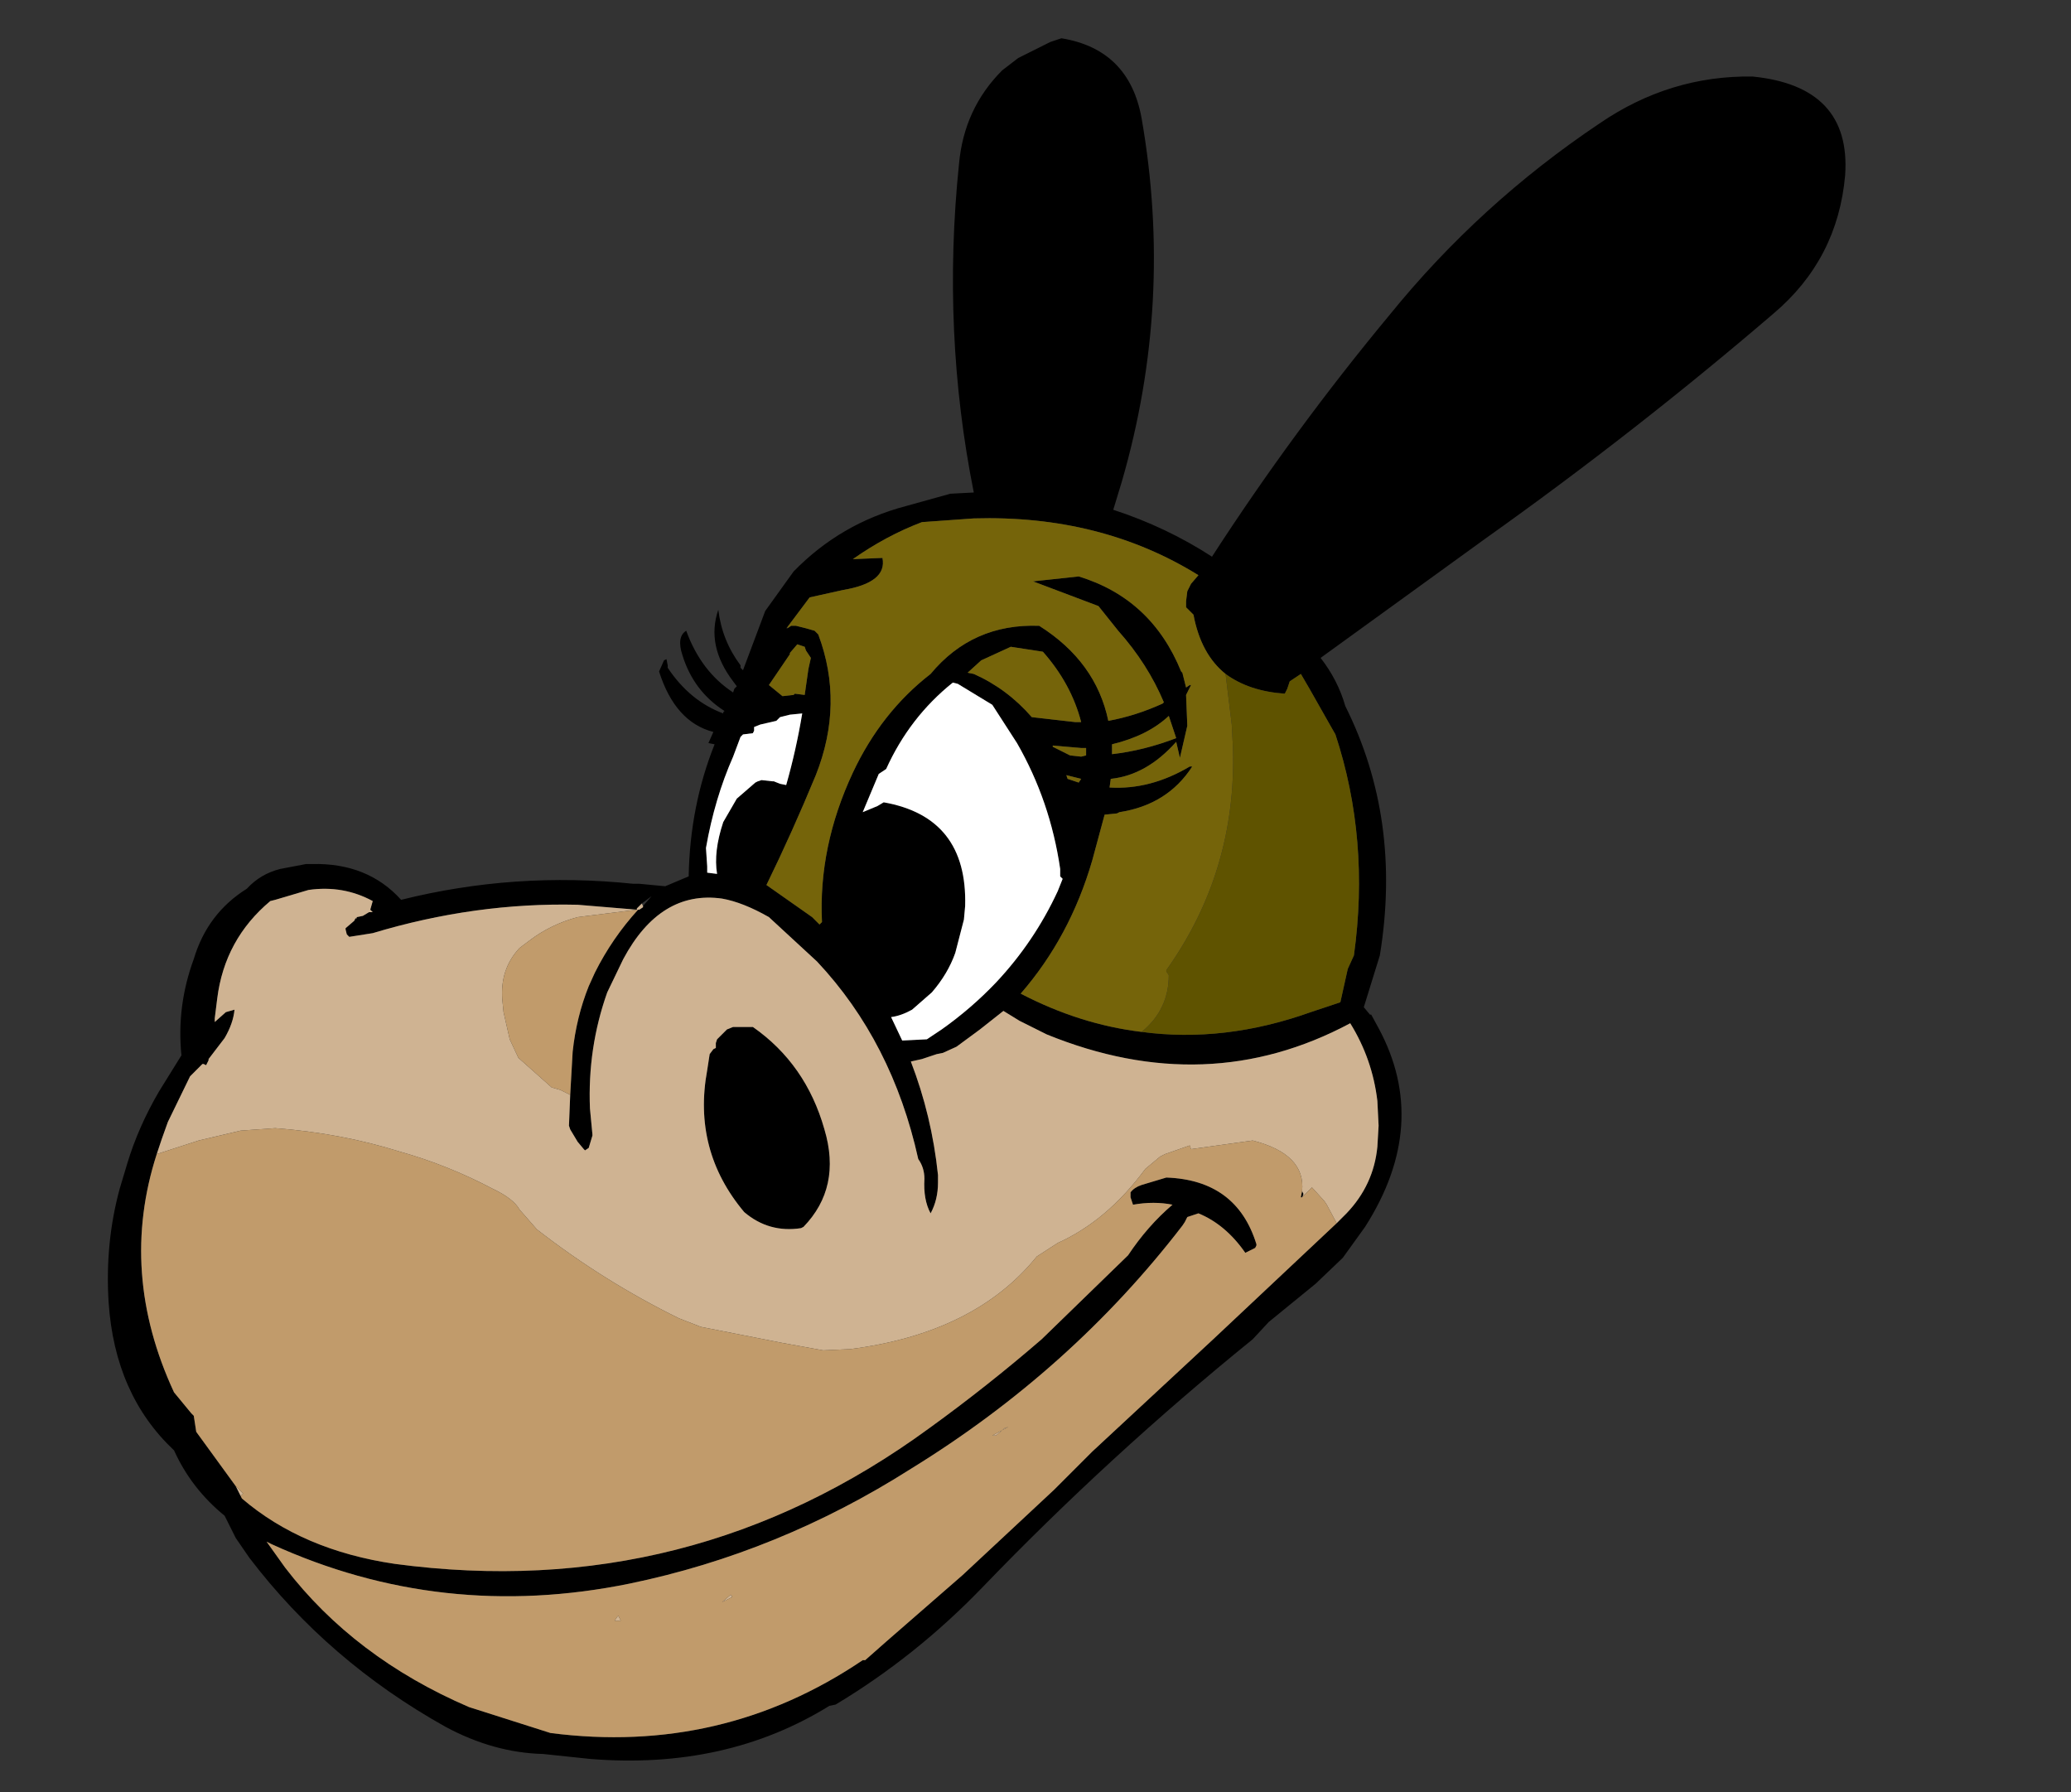 <?xml version="1.0" encoding="UTF-8" standalone="no"?>
<svg xmlns:xlink="http://www.w3.org/1999/xlink" height="72.6px" width="83.9px" xmlns="http://www.w3.org/2000/svg">
  <rect width="100%" height="100%" fill="#333333" stroke="none"/>
  <g transform="matrix(1.0, 0.0, 0.0, 1.0, 43.85, 36.3)">
    <use height="69.75" transform="matrix(1.0, 0.0, 0.0, 1.0, -39.5, -34.75)" width="70.4" xlink:href="#shape0"/>
  </g>
  <defs>
    <g id="shape0" transform="matrix(1.0, 0.0, 0.0, 1.0, 39.5, 34.75)">
      <path d="M30.9 -29.2 Q30.6 -25.8 28.0 -23.6 22.4 -18.8 16.35 -14.5 L9.65 -9.65 Q10.35 -8.75 10.65 -7.7 12.95 -3.1 12.05 2.4 L11.4 4.5 11.65 4.8 11.7 4.8 12.0 5.35 Q14.1 9.25 11.45 13.4 L10.55 14.65 9.45 15.7 7.55 17.25 6.9 17.95 Q1.1 22.65 -4.05 28.0 -6.75 30.8 -10.0 32.75 L-10.25 32.8 Q-14.45 35.4 -19.95 34.95 L-21.85 34.75 Q-23.85 34.7 -25.8 33.65 -30.55 31.0 -33.75 26.8 L-34.3 26.0 -34.55 25.5 -34.75 25.1 Q-36.1 24.0 -36.8 22.45 -39.2 20.2 -39.45 16.45 -39.6 14.05 -39.0 11.85 L-38.7 10.85 Q-38.25 9.35 -37.4 7.9 L-36.5 6.45 Q-36.7 4.45 -36.0 2.55 -35.45 0.7 -33.85 -0.3 -33.3 -0.9 -32.5 -1.1 L-31.45 -1.3 -31.2 -1.3 Q-28.95 -1.35 -27.6 0.15 -23.0 -1.0 -18.2 -0.5 L-17.95 -0.5 -16.9 -0.4 -15.95 -0.8 Q-15.9 -3.65 -14.9 -6.15 L-15.15 -6.2 -14.95 -6.65 Q-16.5 -7.05 -17.15 -9.1 L-16.95 -9.55 -16.85 -9.6 -16.8 -9.35 -16.8 -9.25 Q-15.9 -7.9 -14.55 -7.4 L-14.55 -7.45 -14.5 -7.5 Q-15.75 -8.3 -16.2 -9.75 -16.45 -10.5 -16.05 -10.75 -15.45 -9.1 -14.15 -8.25 L-14.1 -8.4 -14.0 -8.5 -14.15 -8.7 Q-15.25 -10.15 -14.75 -11.6 -14.6 -10.35 -13.85 -9.35 L-13.85 -9.25 -13.75 -9.15 -12.85 -11.55 -11.7 -13.15 Q-9.8 -15.1 -7.15 -15.8 L-5.35 -16.3 -4.4 -16.35 Q-5.7 -22.85 -5.0 -29.65 -4.8 -31.9 -3.25 -33.45 L-2.6 -33.95 -1.3 -34.6 -0.85 -34.75 Q1.9 -34.3 2.4 -31.5 3.7 -24.05 1.6 -16.8 L1.25 -15.65 Q3.4 -14.95 5.25 -13.75 8.55 -18.85 12.45 -23.55 16.1 -28.05 20.95 -31.3 23.8 -33.25 27.15 -33.2 31.15 -32.8 30.9 -29.2 M5.8 -9.0 Q4.8 -9.8 4.5 -11.4 L4.3 -11.6 4.2 -11.7 4.2 -11.95 4.25 -12.35 4.4 -12.65 4.7 -13.0 Q0.75 -15.45 -4.4 -15.3 L-6.5 -15.15 Q-7.95 -14.6 -9.3 -13.65 L-8.1 -13.7 Q-7.9 -12.7 -9.7 -12.4 L-11.05 -12.1 -11.95 -10.9 -12.0 -10.85 -11.95 -10.85 -11.8 -10.95 -11.6 -10.95 -11.2 -10.85 -10.85 -10.75 -10.7 -10.6 Q-9.65 -7.8 -10.8 -4.9 -11.75 -2.6 -12.8 -0.45 L-10.95 0.85 -10.8 1.0 -10.65 1.15 -10.55 1.05 Q-10.7 -2.0 -9.3 -5.0 -8.15 -7.45 -6.15 -9.0 -4.45 -11.05 -1.75 -10.95 0.55 -9.5 1.05 -7.1 2.15 -7.3 3.25 -7.8 L3.3 -7.85 Q2.65 -9.4 1.45 -10.75 L0.65 -11.75 -2.0 -12.75 -0.15 -12.95 Q2.8 -12.05 4.0 -9.1 L4.05 -9.05 4.2 -8.45 4.35 -8.55 4.4 -8.55 4.2 -8.15 4.25 -6.9 3.95 -5.6 3.8 -6.25 Q2.6 -4.9 1.15 -4.75 L1.1 -4.4 Q2.75 -4.3 4.35 -5.25 L4.45 -5.25 Q3.45 -3.7 1.5 -3.4 L1.4 -3.35 0.9 -3.3 0.4 -1.45 Q-0.5 1.65 -2.5 3.95 -0.1 5.2 2.4 5.5 5.75 5.95 9.25 4.7 L10.45 4.3 10.75 2.95 11.0 2.4 Q11.65 -2.3 10.25 -6.55 L10.05 -6.9 9.2 -8.4 8.85 -9.0 8.4 -8.7 8.3 -8.4 8.2 -8.2 Q6.75 -8.3 5.8 -9.0 M1.2 -5.75 Q2.5 -5.9 3.8 -6.4 L3.5 -7.3 Q2.65 -6.5 1.2 -6.15 L1.2 -5.75 M10.3 13.25 L10.7 12.85 Q11.8 11.7 11.95 10.15 L12.0 9.3 11.95 8.3 Q11.75 6.6 10.85 5.15 5.05 8.25 -1.45 5.6 L-2.55 5.05 -3.2 4.65 -4.15 5.4 -5.1 6.1 -5.65 6.35 -5.9 6.4 -6.5 6.6 -6.95 6.7 Q-6.1 8.9 -5.85 11.3 L-5.85 11.6 Q-5.85 12.3 -6.15 12.85 -6.45 12.3 -6.4 11.45 -6.4 11.0 -6.65 10.65 -7.7 5.9 -10.75 2.65 L-12.7 0.85 Q-13.75 0.25 -14.6 0.1 -17.1 -0.25 -18.6 2.55 L-19.25 3.9 Q-20.05 6.15 -19.95 8.6 L-19.85 9.65 -19.85 9.7 -20.0 10.2 -20.15 10.3 -20.2 10.25 -20.45 9.95 -20.75 9.45 -20.8 9.3 -20.75 8.05 -20.65 6.3 Q-20.5 4.9 -20.0 3.65 L-19.75 3.1 Q-19.05 1.7 -18.0 0.55 L-17.95 0.55 -17.8 0.45 -17.8 0.4 -17.45 0.0 -17.85 0.3 -18.05 0.5 -18.05 0.55 -20.45 0.35 Q-24.6 0.25 -28.75 1.5 L-29.7 1.65 -29.8 1.55 -29.85 1.35 -29.85 1.3 -29.5 1.0 -29.45 0.9 -29.4 0.9 -29.4 0.85 -29.15 0.8 -28.9 0.65 -28.75 0.65 -28.85 0.55 -28.75 0.2 Q-29.95 -0.45 -31.35 -0.25 L-32.7 0.15 -32.9 0.2 Q-34.75 1.75 -35.05 4.15 L-35.15 4.95 -35.15 5.1 -34.7 4.7 -34.35 4.6 Q-34.4 5.15 -34.75 5.75 L-35.4 6.6 -35.4 6.65 -35.5 6.85 -35.6 6.8 -35.65 6.8 -36.15 7.3 -37.05 9.15 -37.3 9.85 -37.5 10.45 Q-39.05 15.25 -36.8 20.1 L-36.1 20.95 -36.0 21.05 -35.9 21.7 -34.3 23.9 -34.1 24.3 -34.05 24.4 Q-31.6 26.5 -27.85 27.05 -15.9 28.65 -6.2 21.55 -3.85 19.85 -1.65 17.95 L1.85 14.55 Q2.65 13.35 3.65 12.5 2.9 12.35 2.05 12.5 L2.0 12.35 1.95 12.2 1.95 12.0 Q2.1 11.8 2.4 11.7 L3.4 11.4 Q6.25 11.5 7.05 14.1 L7.05 14.15 7.0 14.25 6.6 14.45 Q5.8 13.3 4.7 12.85 L4.25 13.0 4.15 13.2 4.05 13.35 Q-0.45 19.2 -6.95 23.2 -12.3 26.6 -18.35 27.85 -25.95 29.4 -32.85 26.25 L-33.05 26.15 -32.3 27.2 Q-29.5 30.85 -24.85 32.85 L-21.55 33.9 Q-14.6 34.8 -8.9 30.95 L-8.8 30.95 -7.95 30.2 -4.85 27.5 -1.15 24.05 0.4 22.5 5.3 17.95 10.3 13.25 M8.9 11.95 L8.95 12.05 8.95 12.1 8.9 12.2 8.85 12.2 8.9 11.95 M-11.55 -10.2 L-11.85 -9.85 -11.85 -9.8 -12.7 -8.55 -12.15 -8.1 -11.7 -8.15 -11.65 -8.2 -11.25 -8.15 -11.1 -9.2 -11.0 -9.65 -11.2 -9.95 -11.25 -10.1 -11.55 -10.2 M-12.4 -7.1 L-13.05 -6.95 -13.3 -6.85 -13.3 -6.7 -13.35 -6.6 -13.75 -6.55 -13.85 -6.45 -14.15 -5.65 Q-14.9 -3.95 -15.25 -1.95 L-15.2 -1.2 -15.2 -0.95 -14.8 -0.9 Q-14.95 -1.8 -14.55 -3.0 L-14.0 -3.95 -13.25 -4.6 -13.15 -4.65 -13.0 -4.7 -12.55 -4.65 -12.5 -4.65 -12.25 -4.55 -12.0 -4.5 Q-11.6 -5.9 -11.35 -7.4 L-11.85 -7.35 -12.25 -7.25 -12.4 -7.1 M-2.9 -10.1 L-4.1 -9.55 -4.65 -9.05 -4.4 -9.0 Q-3.05 -8.4 -2.05 -7.25 L-0.3 -7.05 -0.05 -7.05 Q-0.45 -8.6 -1.6 -9.9 L-2.9 -10.1 M-3.65 -7.75 L-5.05 -8.6 -5.25 -8.65 Q-7.0 -7.25 -7.95 -5.15 L-8.25 -4.95 -8.9 -3.4 -8.3 -3.65 -8.05 -3.8 Q-4.65 -3.2 -4.75 0.4 L-4.8 0.95 -5.15 2.3 Q-5.45 3.15 -6.1 3.9 L-6.9 4.6 Q-7.35 4.85 -7.75 4.9 L-7.3 5.85 -6.3 5.8 -5.7 5.4 Q-4.5 4.55 -3.5 3.5 -1.95 1.85 -1.0 -0.2 L-0.8 -0.7 -0.9 -0.8 -0.9 -1.1 Q-1.3 -3.85 -2.65 -6.2 L-3.65 -7.75 M-1.2 -6.05 L-0.5 -5.7 -0.05 -5.65 0.15 -5.7 0.15 -6.0 -0.05 -6.0 -1.2 -6.1 -1.2 -6.05 M-0.6 -4.75 L-0.15 -4.6 -0.05 -4.75 -0.65 -4.9 -0.6 -4.75 M-13.35 5.3 Q-11.2 6.8 -10.45 9.45 -9.75 11.8 -11.3 13.4 L-11.4 13.45 Q-12.7 13.65 -13.7 12.8 -15.8 10.3 -15.2 7.05 L-15.1 6.4 -14.95 6.2 -14.85 6.15 -14.85 5.95 -14.8 5.8 -14.4 5.4 -14.15 5.3 -13.55 5.3 -13.35 5.3" fill="#000000" fill-rule="evenodd" stroke="none"/>
      <path d="M-11.95 -10.9 L-11.05 -12.1 -9.7 -12.4 Q-7.9 -12.7 -8.1 -13.7 L-9.3 -13.65 Q-7.95 -14.6 -6.5 -15.15 L-4.4 -15.3 Q0.75 -15.45 4.7 -13.0 L4.4 -12.65 4.25 -12.35 4.2 -11.95 4.2 -11.7 4.3 -11.6 4.5 -11.4 Q4.8 -9.8 5.8 -9.0 L6.05 -6.95 6.1 -6.0 Q6.25 -1.0 3.4 3.0 L3.4 3.05 3.5 3.2 Q3.5 4.6 2.4 5.5 -0.1 5.2 -2.5 3.95 -0.5 1.65 0.4 -1.45 L0.9 -3.3 1.4 -3.35 1.5 -3.4 Q3.45 -3.7 4.45 -5.25 L4.35 -5.25 Q2.75 -4.3 1.1 -4.4 L1.15 -4.75 Q2.6 -4.9 3.8 -6.25 L3.95 -5.6 4.25 -6.9 4.2 -8.15 4.4 -8.55 4.35 -8.55 4.2 -8.45 4.05 -9.05 4.0 -9.1 Q2.8 -12.05 -0.15 -12.95 L-2.0 -12.75 0.65 -11.75 1.45 -10.75 Q2.65 -9.4 3.3 -7.85 L3.25 -7.8 Q2.15 -7.3 1.05 -7.1 0.55 -9.5 -1.75 -10.95 -4.45 -11.05 -6.15 -9.0 -8.15 -7.45 -9.3 -5.0 -10.7 -2.0 -10.55 1.05 L-10.65 1.15 -10.8 1.0 -10.95 0.85 -12.8 -0.45 Q-11.75 -2.6 -10.8 -4.9 -9.65 -7.8 -10.7 -10.6 L-10.85 -10.75 -11.2 -10.85 -11.6 -10.95 -11.8 -10.95 -11.95 -10.85 -11.95 -10.9 M1.2 -5.75 L1.2 -6.15 Q2.65 -6.5 3.5 -7.3 L3.8 -6.4 Q2.5 -5.9 1.2 -5.75 M-11.55 -10.2 L-11.25 -10.1 -11.2 -9.95 -11.0 -9.65 -11.1 -9.2 -11.25 -8.15 -11.65 -8.2 -11.7 -8.15 -12.15 -8.1 -12.7 -8.55 -11.85 -9.8 -11.85 -9.85 -11.55 -10.2 M-2.9 -10.1 L-1.6 -9.9 Q-0.45 -8.6 -0.05 -7.05 L-0.3 -7.05 -2.05 -7.25 Q-3.05 -8.4 -4.4 -9.0 L-4.65 -9.05 -4.1 -9.55 -2.9 -10.1 M-0.6 -4.75 L-0.65 -4.9 -0.05 -4.75 -0.15 -4.6 -0.6 -4.75 M-1.2 -6.05 L-1.2 -6.1 -0.05 -6.0 0.15 -6.0 0.15 -5.7 -0.05 -5.65 -0.5 -5.7 -1.2 -6.05" fill="#75640a" fill-rule="evenodd" stroke="none"/>
      <path d="M2.4 5.5 Q3.5 4.6 3.5 3.2 L3.4 3.05 3.4 3.0 Q6.25 -1.0 6.1 -6.0 L6.05 -6.95 5.8 -9.0 Q6.75 -8.3 8.2 -8.2 L8.3 -8.4 8.4 -8.7 8.85 -9.0 9.2 -8.4 10.05 -6.9 10.25 -6.55 Q11.65 -2.3 11.0 2.4 L10.75 2.95 10.45 4.3 9.25 4.7 Q5.75 5.95 2.4 5.5" fill="#5f5300" fill-rule="evenodd" stroke="none"/>
      <path d="M10.3 13.25 L9.9 12.5 9.8 12.35 9.3 11.8 8.9 12.2 8.95 12.1 8.95 12.05 8.9 11.95 Q9.05 10.45 6.9 9.9 L4.4 10.25 4.35 10.1 3.35 10.45 3.15 10.55 2.55 11.05 Q1.0 13.15 -1.0 14.05 L-1.85 14.6 Q-4.35 17.7 -9.4 18.35 L-10.5 18.4 -12.15 18.1 -15.45 17.45 -16.35 17.1 Q-19.4 15.6 -22.1 13.5 L-22.8 12.7 Q-23.05 12.25 -23.9 11.85 -25.7 10.9 -27.65 10.35 -30.05 9.6 -32.7 9.4 L-34.1 9.5 -35.8 9.9 -37.5 10.45 -37.3 9.85 -37.05 9.15 -36.15 7.3 -35.65 6.8 -35.6 6.8 -35.5 6.85 -35.4 6.65 -35.4 6.6 -34.75 5.75 Q-34.4 5.15 -34.35 4.6 L-34.7 4.7 -35.15 5.1 -35.15 4.95 -35.05 4.15 Q-34.75 1.75 -32.9 0.2 L-32.7 0.15 -31.35 -0.25 Q-29.95 -0.45 -28.75 0.2 L-28.85 0.55 -28.75 0.65 -28.9 0.65 -29.15 0.8 -29.4 0.85 -29.4 0.9 -29.45 0.9 -29.5 1.0 -29.85 1.3 -29.85 1.35 -29.8 1.55 -29.7 1.65 -28.75 1.5 Q-24.6 0.25 -20.45 0.35 L-18.05 0.55 -20.45 0.85 Q-21.55 1.15 -22.4 1.8 L-22.8 2.1 Q-23.6 2.95 -23.5 4.2 L-23.45 4.7 -23.2 5.8 -22.85 6.55 -21.5 7.75 -21.15 7.85 -20.75 8.05 -20.8 9.3 -20.75 9.45 -20.45 9.95 -20.2 10.25 -20.15 10.3 -20.0 10.2 -19.85 9.7 -19.85 9.65 -19.95 8.6 Q-20.05 6.15 -19.25 3.9 L-18.6 2.55 Q-17.1 -0.25 -14.6 0.1 -13.75 0.25 -12.7 0.85 L-10.75 2.65 Q-7.7 5.9 -6.65 10.65 -6.4 11.0 -6.4 11.45 -6.45 12.3 -6.15 12.85 -5.85 12.3 -5.85 11.6 L-5.85 11.3 Q-6.1 8.9 -6.95 6.7 L-6.5 6.6 -5.9 6.4 -5.65 6.35 -5.1 6.1 -4.15 5.4 -3.2 4.65 -2.55 5.05 -1.45 5.6 Q5.05 8.25 10.85 5.15 11.75 6.6 11.95 8.3 L12.0 9.3 11.95 10.15 Q11.8 11.7 10.7 12.85 L10.3 13.25 M-34.1 24.3 L-34.3 23.9 -34.0 24.2 -34.1 24.3 M-13.35 5.3 L-13.55 5.3 -14.15 5.3 -14.4 5.4 -14.8 5.8 -14.85 5.95 -14.85 6.15 -14.95 6.2 -15.1 6.4 -15.2 7.05 Q-15.8 10.3 -13.7 12.8 -12.7 13.65 -11.4 13.45 L-11.3 13.4 Q-9.75 11.8 -10.45 9.45 -11.2 6.8 -13.35 5.3 M-17.85 0.3 L-17.8 0.4 -17.8 0.45 -17.95 0.55 -18.0 0.55 -18.05 0.55 -18.05 0.5 -17.85 0.3 M-3.5 21.85 L-3.65 21.85 -3.0 21.5 -3.15 21.55 -3.5 21.85 M-18.8 29.15 L-18.75 29.25 -18.7 29.35 -18.95 29.35 -18.85 29.2 -18.8 29.15 M-14.6 28.6 L-14.25 28.3 -14.2 28.35 -14.2 28.4 -14.6 28.6" fill="#cfb392" fill-rule="evenodd" stroke="none"/>
      <path d="M8.9 12.2 L9.3 11.8 9.8 12.35 9.9 12.5 10.3 13.25 5.3 17.95 0.4 22.5 -1.15 24.05 -4.85 27.5 -7.95 30.2 -8.8 30.95 -8.9 30.95 Q-14.6 34.8 -21.55 33.9 L-24.85 32.85 Q-29.5 30.85 -32.3 27.2 L-33.05 26.15 -32.85 26.25 Q-25.95 29.4 -18.35 27.85 -12.3 26.6 -6.95 23.2 -0.45 19.2 4.05 13.35 L4.15 13.2 4.25 13.0 4.7 12.85 Q5.8 13.3 6.6 14.45 L7.0 14.25 7.05 14.15 7.05 14.1 Q6.25 11.5 3.4 11.4 L2.4 11.7 Q2.1 11.8 1.95 12.0 L1.95 12.2 2.0 12.35 2.05 12.5 Q2.9 12.35 3.65 12.5 2.65 13.35 1.85 14.55 L-1.65 17.95 Q-3.85 19.85 -6.2 21.55 -15.9 28.65 -27.85 27.05 -31.6 26.5 -34.05 24.4 L-34.1 24.3 -34.0 24.2 -34.3 23.9 -35.9 21.7 -36.0 21.05 -36.1 20.95 -36.8 20.1 Q-39.05 15.25 -37.5 10.45 L-35.8 9.9 -34.1 9.5 -32.7 9.4 Q-30.05 9.6 -27.65 10.35 -25.7 10.9 -23.9 11.85 -23.05 12.25 -22.8 12.7 L-22.1 13.5 Q-19.4 15.6 -16.35 17.1 L-15.45 17.45 -12.15 18.1 -10.5 18.4 -9.4 18.35 Q-4.35 17.7 -1.85 14.6 L-1.0 14.05 Q1.0 13.15 2.55 11.05 L3.15 10.55 3.35 10.45 4.35 10.1 4.4 10.25 6.9 9.9 Q9.05 10.45 8.9 11.95 L8.85 12.2 8.9 12.2 M-20.75 8.05 L-21.15 7.85 -21.5 7.75 -22.85 6.55 -23.2 5.8 -23.45 4.7 -23.5 4.2 Q-23.6 2.95 -22.8 2.1 L-22.4 1.8 Q-21.55 1.15 -20.45 0.85 L-18.05 0.55 -18.0 0.55 Q-19.05 1.7 -19.75 3.1 L-20.0 3.65 Q-20.5 4.9 -20.65 6.3 L-20.75 8.05 M-3.5 21.85 L-3.15 21.55 -3.0 21.5 -3.65 21.85 -3.5 21.85 M-14.6 28.6 L-14.2 28.4 -14.2 28.35 -14.25 28.3 -14.6 28.6 M-18.8 29.15 L-18.85 29.2 -18.95 29.35 -18.7 29.35 -18.75 29.25 -18.8 29.15" fill="#c19b6b" fill-rule="evenodd" stroke="none"/>
      <path d="M-12.4 -7.1 L-12.25 -7.25 -11.85 -7.35 -11.35 -7.4 Q-11.6 -5.9 -12.0 -4.5 L-12.25 -4.55 -12.5 -4.65 -12.55 -4.65 -13.0 -4.7 -13.15 -4.65 -13.25 -4.6 -14.0 -3.95 -14.55 -3.0 Q-14.95 -1.8 -14.8 -0.9 L-15.2 -0.95 -15.2 -1.2 -15.25 -1.95 Q-14.9 -3.95 -14.15 -5.65 L-13.85 -6.45 -13.75 -6.55 -13.35 -6.6 -13.3 -6.7 -13.3 -6.85 -13.05 -6.95 -12.4 -7.1 M-3.65 -7.75 L-2.65 -6.2 Q-1.3 -3.85 -0.9 -1.1 L-0.9 -0.8 -0.8 -0.7 -1.0 -0.2 Q-1.95 1.85 -3.5 3.5 -4.5 4.55 -5.7 5.4 L-6.3 5.8 -7.3 5.85 -7.75 4.9 Q-7.35 4.85 -6.9 4.6 L-6.1 3.9 Q-5.45 3.15 -5.15 2.3 L-4.8 0.95 -4.75 0.4 Q-4.65 -3.2 -8.05 -3.8 L-8.3 -3.65 -8.9 -3.4 -8.25 -4.95 -7.95 -5.15 Q-7.0 -7.25 -5.25 -8.65 L-5.05 -8.6 -3.65 -7.75" fill="#ffffff" fill-rule="evenodd" stroke="none"/>
    </g>
  </defs>
</svg>
